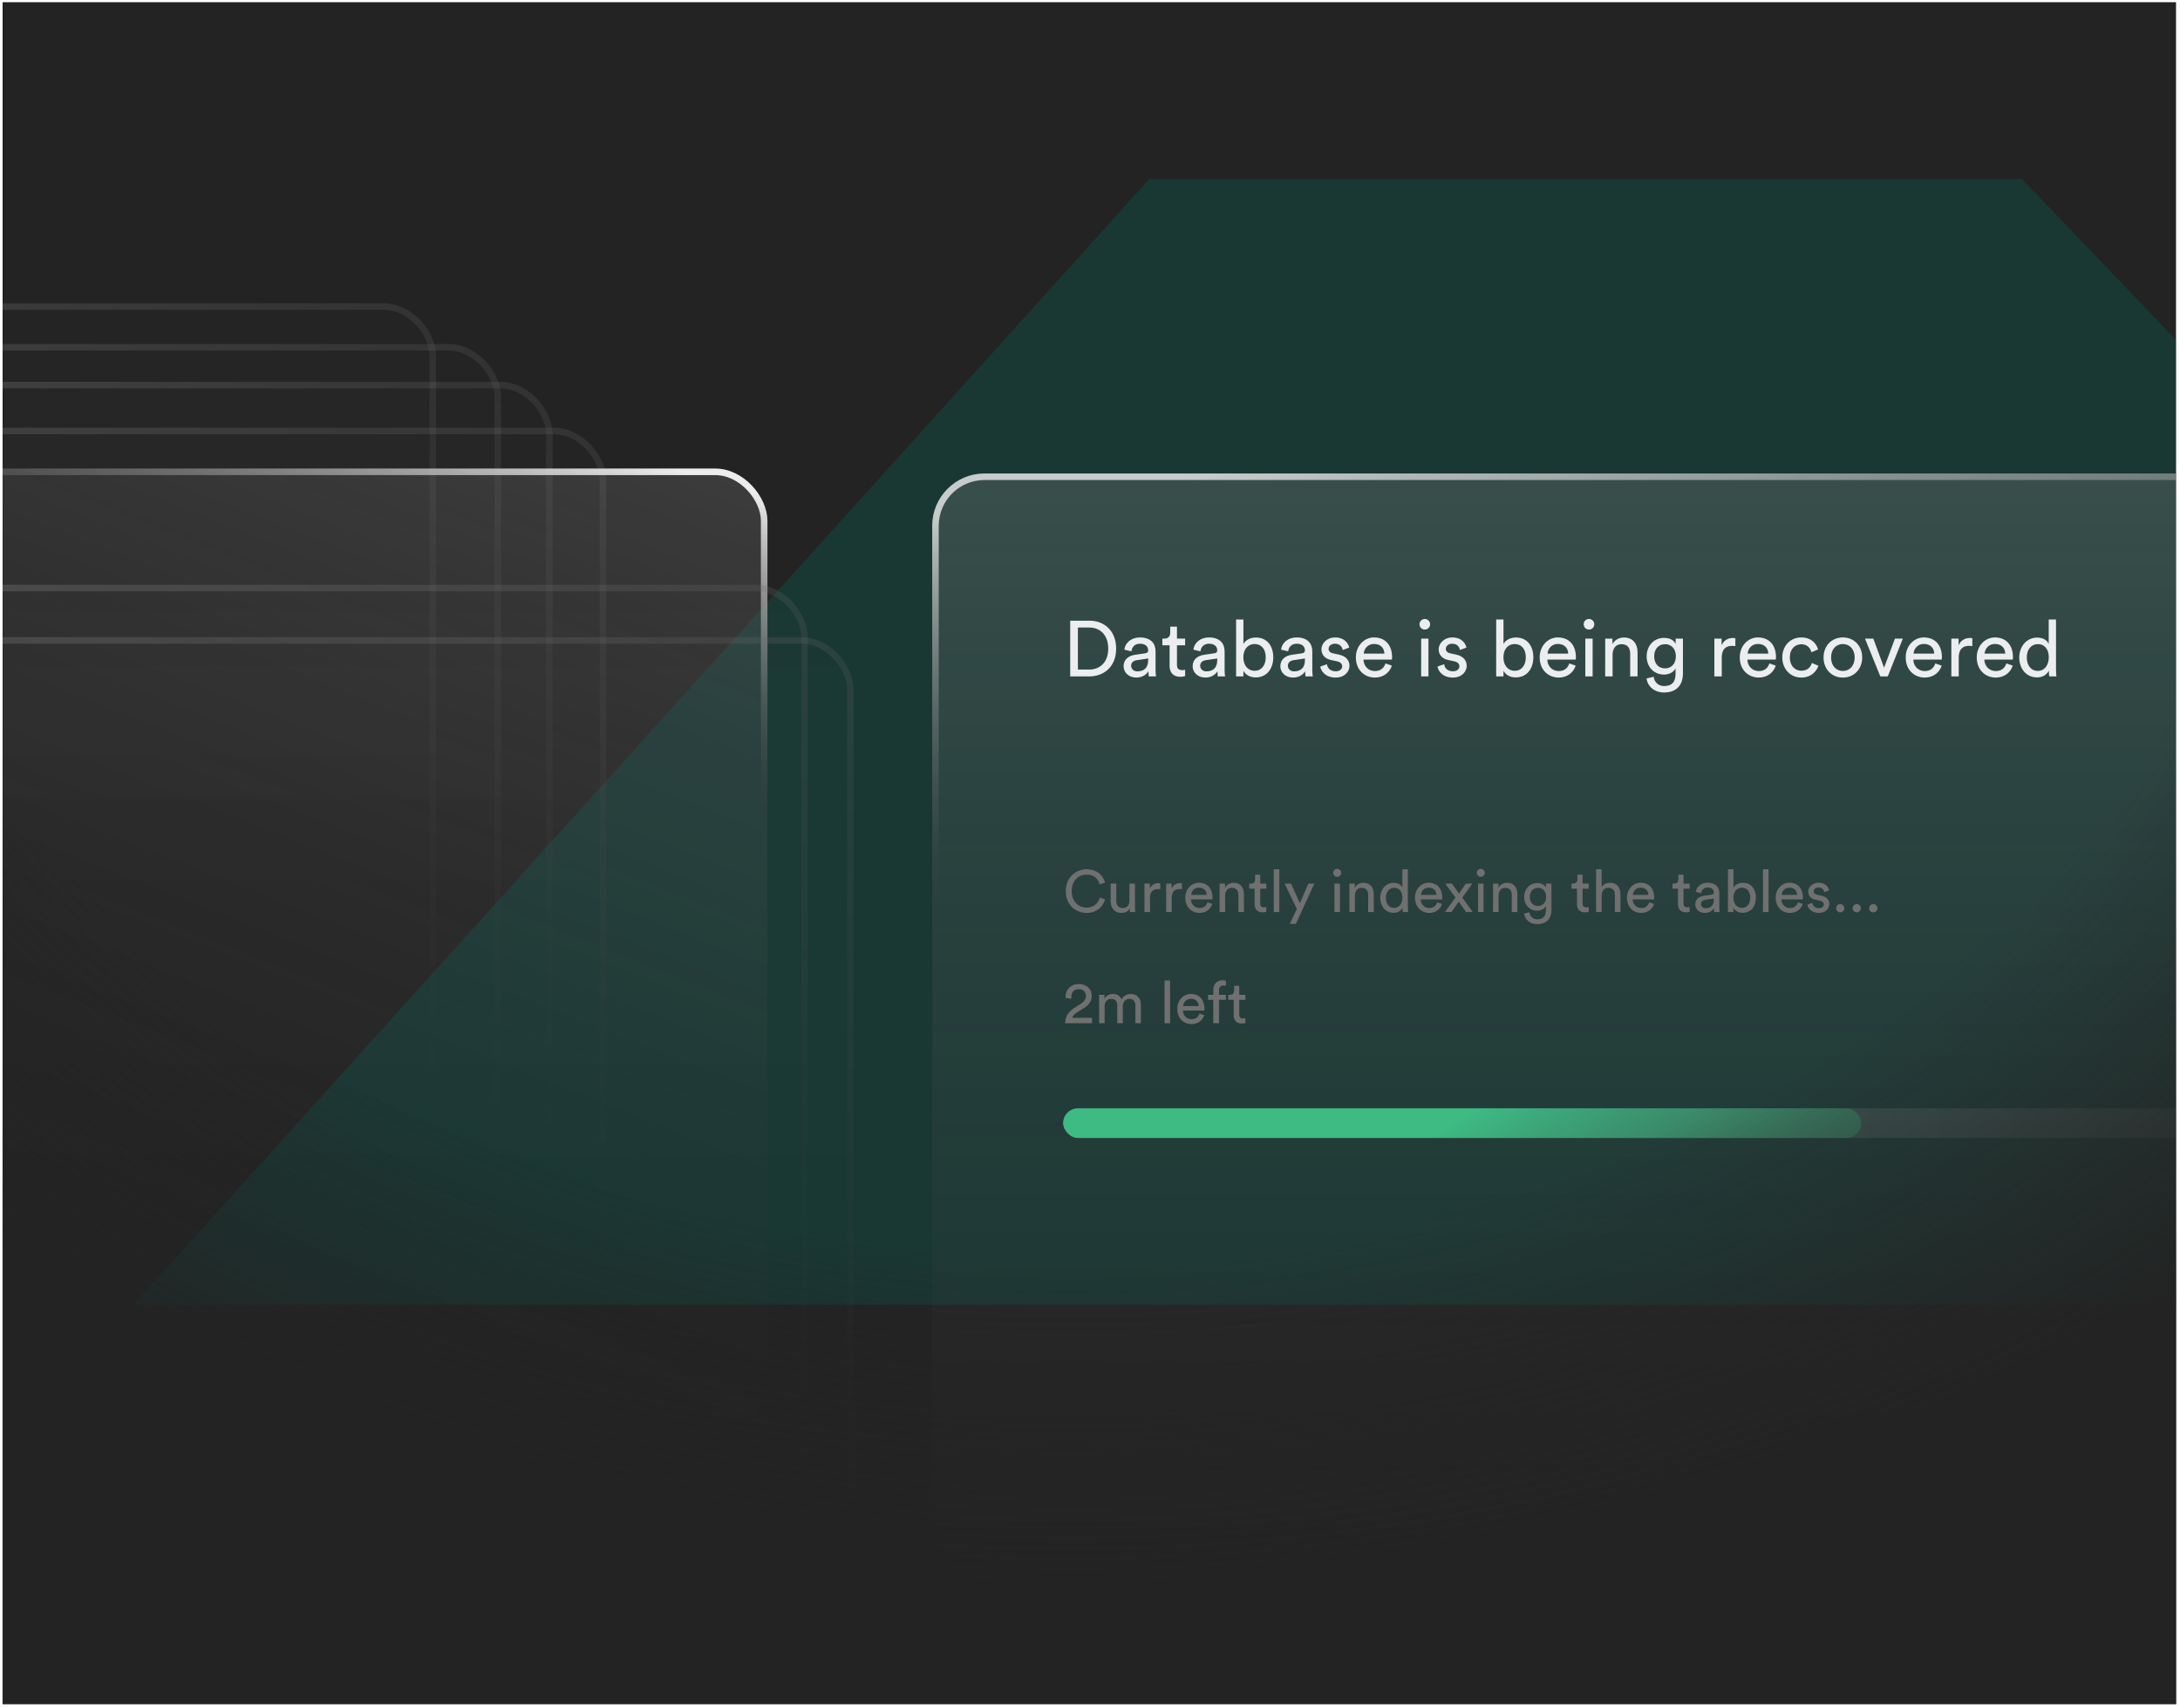 <svg width="333" height="261" viewBox="0 0 333 261" fill="none" xmlns="http://www.w3.org/2000/svg">
<g clip-path="url(#clip0_2610_74779)">
<rect width="332" height="260" transform="translate(0.395 0.335)" fill="#232323"/>
<g filter="url(#filter0_f_2610_74779)">
<path d="M473.395 199.336L20.395 199.336L175.566 27.336L308.869 27.336L473.395 199.336Z" fill="#0B554C" fill-opacity="0.4"/>
</g>
<g filter="url(#filter1_b_2610_74779)">
<rect x="-211.605" y="46.335" width="278.212" height="201.955" rx="8" fill="url(#paint0_linear_2610_74779)"/>
<rect x="-211.105" y="46.835" width="277.212" height="200.955" rx="7.5" stroke="url(#paint1_linear_2610_74779)"/>
</g>
<g filter="url(#filter2_b_2610_74779)">
<rect x="-201.684" y="52.559" width="278.212" height="201.955" rx="8" fill="url(#paint2_linear_2610_74779)"/>
<rect x="-201.184" y="53.059" width="277.212" height="200.955" rx="7.5" stroke="url(#paint3_linear_2610_74779)"/>
</g>
<g filter="url(#filter3_b_2610_74779)">
<rect x="-158.605" y="58.335" width="243.017" height="186.872" rx="8" fill="url(#paint4_linear_2610_74779)"/>
<rect x="-158.105" y="58.835" width="242.017" height="185.872" rx="7.5" stroke="url(#paint5_linear_2610_74779)"/>
</g>
<g filter="url(#filter4_b_2610_74779)">
<rect x="-185.605" y="65.335" width="278.212" height="201.955" rx="8" fill="url(#paint6_linear_2610_74779)"/>
<rect x="-185.105" y="65.835" width="277.212" height="200.955" rx="7.5" stroke="url(#paint7_linear_2610_74779)"/>
</g>
<g filter="url(#filter5_b_2610_74779)">
<rect x="-98.974" y="71.581" width="216.201" height="147.486" rx="8" fill="url(#paint8_linear_2610_74779)"/>
<rect x="-98.474" y="72.081" width="215.201" height="146.486" rx="7.5" stroke="url(#paint9_linear_2610_74779)"/>
</g>
<g filter="url(#filter6_b_2610_74779)">
<rect x="-154.605" y="89.335" width="278" height="214" rx="8" fill="url(#paint10_linear_2610_74779)"/>
<rect x="-154.105" y="89.835" width="277" height="213" rx="7.5" stroke="url(#paint11_linear_2610_74779)"/>
</g>
<g filter="url(#filter7_b_2610_74779)">
<rect x="-188.605" y="97.335" width="319" height="231" rx="8" fill="url(#paint12_linear_2610_74779)"/>
<rect x="-188.105" y="97.835" width="318" height="230" rx="7.5" stroke="url(#paint13_linear_2610_74779)"/>
</g>
<g filter="url(#filter8_b_2610_74779)">
<path d="M142.395 80.335C142.395 75.917 145.976 72.335 150.395 72.335H613.208C617.626 72.335 621.208 75.917 621.208 80.335V275.335C621.208 279.754 617.626 283.335 613.208 283.335H150.395C145.976 283.335 142.395 279.754 142.395 275.335V80.335Z" fill="url(#paint14_linear_2610_74779)"/>
<path d="M142.895 80.335C142.895 76.193 146.252 72.835 150.395 72.835H613.208C617.35 72.835 620.708 76.193 620.708 80.335V275.335C620.708 279.478 617.35 282.835 613.208 282.835H150.395C146.252 282.835 142.895 279.478 142.895 275.335V80.335Z" stroke="url(#paint15_linear_2610_74779)"/>
</g>
<path d="M164.651 102.291V95.871H166.415C167.987 95.871 169.283 96.951 169.283 99.099C169.283 101.235 167.963 102.291 166.391 102.291H164.651ZM166.427 103.335C168.587 103.335 170.495 101.883 170.495 99.099C170.495 96.303 168.611 94.827 166.451 94.827H163.475V103.335H166.427ZM171.631 101.787C171.631 102.699 172.387 103.515 173.563 103.515C174.595 103.515 175.171 102.963 175.423 102.555C175.423 102.975 175.459 103.191 175.483 103.335H176.587C176.563 103.191 176.515 102.891 176.515 102.387V99.495C176.515 98.367 175.843 97.383 174.115 97.383C172.867 97.383 171.871 98.151 171.751 99.255L172.831 99.507C172.903 98.835 173.347 98.343 174.139 98.343C175.015 98.343 175.387 98.811 175.387 99.375C175.387 99.579 175.291 99.759 174.943 99.807L173.383 100.035C172.387 100.179 171.631 100.755 171.631 101.787ZM173.719 102.567C173.143 102.567 172.783 102.159 172.783 101.727C172.783 101.211 173.143 100.935 173.623 100.863L175.387 100.599V100.863C175.387 102.123 174.643 102.567 173.719 102.567ZM179.785 95.739H178.753V96.675C178.753 97.179 178.489 97.563 177.865 97.563H177.553V98.583H178.657V101.751C178.657 102.795 179.281 103.395 180.265 103.395C180.649 103.395 180.937 103.323 181.033 103.287V102.327C180.937 102.351 180.733 102.375 180.589 102.375C180.001 102.375 179.785 102.111 179.785 101.583V98.583H181.033V97.563H179.785V95.739ZM182.178 101.787C182.178 102.699 182.934 103.515 184.11 103.515C185.142 103.515 185.718 102.963 185.97 102.555C185.97 102.975 186.006 103.191 186.03 103.335H187.134C187.11 103.191 187.062 102.891 187.062 102.387V99.495C187.062 98.367 186.39 97.383 184.662 97.383C183.414 97.383 182.418 98.151 182.298 99.255L183.378 99.507C183.45 98.835 183.894 98.343 184.686 98.343C185.562 98.343 185.934 98.811 185.934 99.375C185.934 99.579 185.838 99.759 185.49 99.807L183.93 100.035C182.934 100.179 182.178 100.755 182.178 101.787ZM184.266 102.567C183.69 102.567 183.33 102.159 183.33 101.727C183.33 101.211 183.69 100.935 184.17 100.863L185.934 100.599V100.863C185.934 102.123 185.19 102.567 184.266 102.567ZM189.935 103.335V102.495C190.295 103.119 190.955 103.491 191.807 103.491C193.523 103.491 194.495 102.135 194.495 100.419C194.495 98.739 193.595 97.395 191.843 97.395C190.883 97.395 190.211 97.863 189.935 98.379V94.647H188.819V103.335H189.935ZM193.343 100.419C193.343 101.667 192.671 102.483 191.639 102.483C190.643 102.483 189.923 101.667 189.923 100.419C189.923 99.171 190.643 98.391 191.639 98.391C192.683 98.391 193.343 99.171 193.343 100.419ZM195.573 101.787C195.573 102.699 196.329 103.515 197.505 103.515C198.537 103.515 199.113 102.963 199.365 102.555C199.365 102.975 199.401 103.191 199.425 103.335H200.529C200.505 103.191 200.457 102.891 200.457 102.387V99.495C200.457 98.367 199.785 97.383 198.057 97.383C196.809 97.383 195.813 98.151 195.693 99.255L196.773 99.507C196.845 98.835 197.289 98.343 198.081 98.343C198.957 98.343 199.329 98.811 199.329 99.375C199.329 99.579 199.233 99.759 198.885 99.807L197.325 100.035C196.329 100.179 195.573 100.755 195.573 101.787ZM197.661 102.567C197.085 102.567 196.725 102.159 196.725 101.727C196.725 101.211 197.085 100.935 197.565 100.863L199.329 100.599V100.863C199.329 102.123 198.585 102.567 197.661 102.567ZM201.674 101.835C201.77 102.495 202.442 103.515 204.026 103.515C205.454 103.515 206.138 102.543 206.138 101.727C206.138 100.875 205.586 100.239 204.542 100.011L203.606 99.807C203.162 99.711 202.946 99.459 202.946 99.111C202.946 98.715 203.33 98.343 203.906 98.343C204.818 98.343 205.058 99.003 205.106 99.303L206.102 98.931C205.982 98.415 205.49 97.383 203.906 97.383C202.778 97.383 201.854 98.223 201.854 99.207C201.854 100.023 202.394 100.635 203.294 100.827L204.278 101.043C204.758 101.151 205.022 101.427 205.022 101.787C205.022 102.195 204.674 102.555 204.038 102.555C203.222 102.555 202.766 102.075 202.694 101.475L201.674 101.835ZM208.313 99.855C208.361 99.111 208.937 98.379 209.885 98.379C210.905 98.379 211.445 99.027 211.469 99.855H208.313ZM211.637 101.355C211.421 102.003 210.953 102.519 210.017 102.519C209.045 102.519 208.301 101.799 208.277 100.767H212.621C212.633 100.695 212.645 100.551 212.645 100.407C212.645 98.607 211.649 97.383 209.873 97.383C208.421 97.383 207.113 98.619 207.113 100.431C207.113 102.387 208.469 103.515 210.017 103.515C211.361 103.515 212.285 102.711 212.609 101.691L211.637 101.355ZM218.201 103.335V97.563H217.085V103.335H218.201ZM216.833 95.379C216.833 95.823 217.193 96.183 217.637 96.183C218.093 96.183 218.453 95.823 218.453 95.379C218.453 94.923 218.093 94.563 217.637 94.563C217.193 94.563 216.833 94.923 216.833 95.379ZM219.58 101.835C219.676 102.495 220.348 103.515 221.932 103.515C223.36 103.515 224.044 102.543 224.044 101.727C224.044 100.875 223.492 100.239 222.448 100.011L221.512 99.807C221.068 99.711 220.852 99.459 220.852 99.111C220.852 98.715 221.236 98.343 221.812 98.343C222.724 98.343 222.964 99.003 223.012 99.303L224.008 98.931C223.888 98.415 223.396 97.383 221.812 97.383C220.684 97.383 219.76 98.223 219.76 99.207C219.76 100.023 220.3 100.635 221.2 100.827L222.184 101.043C222.664 101.151 222.928 101.427 222.928 101.787C222.928 102.195 222.58 102.555 221.944 102.555C221.128 102.555 220.672 102.075 220.6 101.475L219.58 101.835ZM229.662 103.335V102.495C230.022 103.119 230.682 103.491 231.534 103.491C233.25 103.491 234.222 102.135 234.222 100.419C234.222 98.739 233.322 97.395 231.57 97.395C230.61 97.395 229.938 97.863 229.662 98.379V94.647H228.546V103.335H229.662ZM233.07 100.419C233.07 101.667 232.398 102.483 231.366 102.483C230.37 102.483 229.65 101.667 229.65 100.419C229.65 99.171 230.37 98.391 231.366 98.391C232.41 98.391 233.07 99.171 233.07 100.419ZM236.391 99.855C236.439 99.111 237.015 98.379 237.963 98.379C238.983 98.379 239.523 99.027 239.547 99.855H236.391ZM239.715 101.355C239.499 102.003 239.031 102.519 238.095 102.519C237.123 102.519 236.379 101.799 236.355 100.767H240.699C240.711 100.695 240.723 100.551 240.723 100.407C240.723 98.607 239.727 97.383 237.951 97.383C236.499 97.383 235.191 98.619 235.191 100.431C235.191 102.387 236.547 103.515 238.095 103.515C239.439 103.515 240.363 102.711 240.687 101.691L239.715 101.355ZM243.279 103.335V97.563H242.163V103.335H243.279ZM241.911 95.379C241.911 95.823 242.271 96.183 242.715 96.183C243.171 96.183 243.531 95.823 243.531 95.379C243.531 94.923 243.171 94.563 242.715 94.563C242.271 94.563 241.911 94.923 241.911 95.379ZM246.326 99.999C246.326 99.123 246.782 98.415 247.67 98.415C248.678 98.415 249.014 99.063 249.014 99.867V103.335H250.142V99.675C250.142 98.391 249.458 97.395 248.078 97.395C247.406 97.395 246.722 97.671 246.302 98.391V97.563H245.198V103.335H246.326V99.999ZM251.517 103.647C251.661 104.883 252.741 105.795 254.181 105.795C256.353 105.795 257.073 104.367 257.073 102.903V97.563H255.957V98.367C255.669 97.791 255.069 97.455 254.181 97.455C252.597 97.455 251.529 98.703 251.529 100.263C251.529 101.895 252.645 103.059 254.181 103.059C255.045 103.059 255.669 102.639 255.945 102.111V102.939C255.945 104.187 255.393 104.811 254.181 104.811C253.305 104.811 252.693 104.199 252.609 103.395L251.517 103.647ZM254.349 102.111C253.329 102.111 252.681 101.391 252.681 100.263C252.681 99.147 253.353 98.415 254.349 98.415C255.321 98.415 255.993 99.147 255.993 100.263C255.993 101.379 255.321 102.111 254.349 102.111ZM265.078 97.503C265.018 97.491 264.862 97.467 264.706 97.467C264.118 97.467 263.398 97.683 262.978 98.571V97.563H261.874V103.335H263.002V100.443C263.002 99.171 263.638 98.667 264.586 98.667C264.742 98.667 264.91 98.679 265.078 98.703V97.503ZM266.954 99.855C267.002 99.111 267.578 98.379 268.526 98.379C269.546 98.379 270.086 99.027 270.11 99.855H266.954ZM270.278 101.355C270.062 102.003 269.594 102.519 268.658 102.519C267.686 102.519 266.942 101.799 266.918 100.767H271.262C271.274 100.695 271.286 100.551 271.286 100.407C271.286 98.607 270.29 97.383 268.514 97.383C267.062 97.383 265.754 98.619 265.754 100.431C265.754 102.387 267.11 103.515 268.658 103.515C270.002 103.515 270.926 102.711 271.25 101.691L270.278 101.355ZM275.15 98.427C276.134 98.427 276.554 99.087 276.698 99.651L277.718 99.219C277.478 98.343 276.686 97.383 275.15 97.383C273.506 97.383 272.246 98.643 272.246 100.443C272.246 102.195 273.482 103.515 275.162 103.515C276.662 103.515 277.49 102.543 277.766 101.715L276.77 101.283C276.638 101.739 276.242 102.471 275.162 102.471C274.226 102.471 273.398 101.763 273.398 100.443C273.398 99.099 274.238 98.427 275.15 98.427ZM281.502 102.507C280.542 102.507 279.702 101.787 279.702 100.443C279.702 99.111 280.542 98.391 281.502 98.391C282.462 98.391 283.302 99.111 283.302 100.443C283.302 101.787 282.462 102.507 281.502 102.507ZM281.502 97.383C279.774 97.383 278.55 98.691 278.55 100.443C278.55 102.207 279.774 103.515 281.502 103.515C283.23 103.515 284.454 102.207 284.454 100.443C284.454 98.691 283.23 97.383 281.502 97.383ZM290.666 97.563H289.454L287.798 102.015L286.154 97.563H284.882L287.222 103.335H288.362L290.666 97.563ZM292.301 99.855C292.349 99.111 292.925 98.379 293.873 98.379C294.893 98.379 295.433 99.027 295.457 99.855H292.301ZM295.625 101.355C295.409 102.003 294.941 102.519 294.005 102.519C293.033 102.519 292.289 101.799 292.265 100.767H296.609C296.621 100.695 296.633 100.551 296.633 100.407C296.633 98.607 295.637 97.383 293.861 97.383C292.409 97.383 291.101 98.619 291.101 100.431C291.101 102.387 292.457 103.515 294.005 103.515C295.349 103.515 296.273 102.711 296.597 101.691L295.625 101.355ZM301.277 97.503C301.217 97.491 301.061 97.467 300.905 97.467C300.317 97.467 299.597 97.683 299.177 98.571V97.563H298.073V103.335H299.201V100.443C299.201 99.171 299.837 98.667 300.785 98.667C300.941 98.667 301.109 98.679 301.277 98.703V97.503ZM303.153 99.855C303.201 99.111 303.777 98.379 304.725 98.379C305.745 98.379 306.285 99.027 306.309 99.855H303.153ZM306.477 101.355C306.261 102.003 305.793 102.519 304.857 102.519C303.885 102.519 303.141 101.799 303.117 100.767H307.461C307.473 100.695 307.485 100.551 307.485 100.407C307.485 98.607 306.489 97.383 304.713 97.383C303.261 97.383 301.953 98.619 301.953 100.431C301.953 102.387 303.309 103.515 304.857 103.515C306.201 103.515 307.125 102.711 307.449 101.691L306.477 101.355ZM309.597 100.431C309.597 99.243 310.269 98.403 311.301 98.403C312.333 98.403 312.957 99.219 312.957 100.407C312.957 101.595 312.321 102.495 311.289 102.495C310.209 102.495 309.597 101.619 309.597 100.431ZM312.969 102.555C312.969 102.903 313.005 103.203 313.029 103.335H314.121C314.109 103.239 314.061 102.819 314.061 102.267V94.647H312.945V98.379C312.753 97.911 312.201 97.407 311.181 97.407C309.549 97.407 308.445 98.799 308.445 100.431C308.445 102.147 309.489 103.491 311.181 103.491C312.081 103.491 312.693 103.011 312.969 102.459V102.555Z" fill="#ECEDEE"/>
<path d="M165.977 139.471C167.448 139.471 168.459 138.613 168.802 137.413L168.017 137.124C167.755 138 167.069 138.659 165.977 138.659C164.813 138.659 163.703 137.801 163.703 136.132C163.703 134.462 164.813 133.614 165.977 133.614C167.024 133.614 167.728 134.155 167.972 135.121L168.793 134.832C168.468 133.596 167.439 132.802 165.977 132.802C164.389 132.802 162.801 133.993 162.801 136.132C162.801 138.271 164.326 139.471 165.977 139.471ZM172.569 138.812C172.569 138.993 172.587 139.236 172.605 139.335H173.418C173.399 139.182 173.372 138.875 173.372 138.532V134.995H172.524V137.612C172.524 138.271 172.181 138.722 171.495 138.722C170.782 138.722 170.512 138.198 170.512 137.603V134.995H169.663V137.729C169.663 138.713 170.277 139.471 171.288 139.471C171.793 139.471 172.335 139.263 172.569 138.812ZM177.23 134.95C177.184 134.941 177.067 134.923 176.95 134.923C176.508 134.923 175.966 135.085 175.65 135.753V134.995H174.82V139.335H175.668V137.161C175.668 136.204 176.147 135.825 176.86 135.825C176.977 135.825 177.103 135.834 177.23 135.852V134.95ZM180.543 134.95C180.498 134.941 180.381 134.923 180.263 134.923C179.821 134.923 179.28 135.085 178.964 135.753V134.995H178.134V139.335H178.982V137.161C178.982 136.204 179.46 135.825 180.173 135.825C180.29 135.825 180.417 135.834 180.543 135.852V134.95ZM181.954 136.718C181.99 136.159 182.423 135.608 183.136 135.608C183.903 135.608 184.309 136.096 184.327 136.718H181.954ZM184.453 137.846C184.291 138.334 183.939 138.722 183.235 138.722C182.504 138.722 181.945 138.18 181.927 137.404H185.193C185.202 137.35 185.212 137.242 185.212 137.133C185.212 135.78 184.462 134.859 183.127 134.859C182.035 134.859 181.051 135.789 181.051 137.152C181.051 138.623 182.071 139.471 183.235 139.471C184.246 139.471 184.941 138.866 185.184 138.099L184.453 137.846ZM187.143 136.827C187.143 136.168 187.486 135.635 188.153 135.635C188.911 135.635 189.164 136.123 189.164 136.727V139.335H190.012V136.583C190.012 135.617 189.498 134.868 188.46 134.868C187.955 134.868 187.44 135.076 187.125 135.617V134.995H186.294V139.335H187.143V136.827ZM192.499 133.623H191.723V134.327C191.723 134.706 191.524 134.995 191.055 134.995H190.82V135.762H191.651V138.144C191.651 138.929 192.12 139.381 192.86 139.381C193.149 139.381 193.365 139.326 193.437 139.299V138.577C193.365 138.595 193.212 138.613 193.103 138.613C192.661 138.613 192.499 138.415 192.499 138.018V135.762H193.437V134.995H192.499V133.623ZM195.418 139.335V132.802H194.57V139.335H195.418ZM197.944 141.149L200.769 134.995H199.857L198.558 137.991L197.204 134.995H196.229L198.097 138.857L197.014 141.149H197.944ZM204.68 139.335V134.995H203.841V139.335H204.68ZM203.651 133.352C203.651 133.686 203.922 133.957 204.256 133.957C204.599 133.957 204.87 133.686 204.87 133.352C204.87 133.009 204.599 132.739 204.256 132.739C203.922 132.739 203.651 133.009 203.651 133.352ZM206.972 136.827C206.972 136.168 207.315 135.635 207.982 135.635C208.74 135.635 208.993 136.123 208.993 136.727V139.335H209.841V136.583C209.841 135.617 209.327 134.868 208.289 134.868C207.784 134.868 207.269 135.076 206.954 135.617V134.995H206.123V139.335H206.972V136.827ZM211.696 137.152C211.696 136.258 212.201 135.626 212.978 135.626C213.754 135.626 214.223 136.24 214.223 137.133C214.223 138.027 213.745 138.704 212.969 138.704C212.156 138.704 211.696 138.045 211.696 137.152ZM214.232 138.749C214.232 139.011 214.259 139.236 214.277 139.335H215.098C215.089 139.263 215.053 138.947 215.053 138.532V132.802H214.214V135.608C214.07 135.256 213.654 134.877 212.887 134.877C211.66 134.877 210.83 135.924 210.83 137.152C210.83 138.442 211.615 139.453 212.887 139.453C213.564 139.453 214.024 139.092 214.232 138.677V138.749ZM217.047 136.718C217.083 136.159 217.516 135.608 218.229 135.608C218.996 135.608 219.402 136.096 219.42 136.718H217.047ZM219.546 137.846C219.384 138.334 219.032 138.722 218.328 138.722C217.597 138.722 217.038 138.18 217.02 137.404H220.286C220.295 137.35 220.304 137.242 220.304 137.133C220.304 135.78 219.555 134.859 218.22 134.859C217.128 134.859 216.144 135.789 216.144 137.152C216.144 138.623 217.164 139.471 218.328 139.471C219.339 139.471 220.034 138.866 220.277 138.099L219.546 137.846ZM220.711 139.335H221.722L222.823 137.738L223.942 139.335H224.962C224.7 138.983 223.626 137.476 223.365 137.124L224.908 134.995H223.906L222.859 136.52L221.794 134.995H220.766L222.327 137.124L220.711 139.335ZM226.615 139.335V134.995H225.776V139.335H226.615ZM225.587 133.352C225.587 133.686 225.857 133.957 226.191 133.957C226.534 133.957 226.805 133.686 226.805 133.352C226.805 133.009 226.534 132.739 226.191 132.739C225.857 132.739 225.587 133.009 225.587 133.352ZM228.907 136.827C228.907 136.168 229.25 135.635 229.918 135.635C230.676 135.635 230.928 136.123 230.928 136.727V139.335H231.777V136.583C231.777 135.617 231.262 134.868 230.224 134.868C229.719 134.868 229.205 135.076 228.889 135.617V134.995H228.059V139.335H228.907V136.827ZM232.81 139.57C232.918 140.5 233.731 141.185 234.814 141.185C236.447 141.185 236.988 140.112 236.988 139.011V134.995H236.149V135.599C235.933 135.166 235.481 134.913 234.814 134.913C233.622 134.913 232.819 135.852 232.819 137.025C232.819 138.253 233.658 139.128 234.814 139.128C235.463 139.128 235.933 138.812 236.14 138.415V139.038C236.14 139.976 235.725 140.445 234.814 140.445C234.155 140.445 233.695 139.985 233.631 139.381L232.81 139.57ZM234.94 138.415C234.173 138.415 233.686 137.873 233.686 137.025C233.686 136.186 234.191 135.635 234.94 135.635C235.671 135.635 236.176 136.186 236.176 137.025C236.176 137.864 235.671 138.415 234.94 138.415ZM241.736 133.623H240.96V134.327C240.96 134.706 240.762 134.995 240.293 134.995H240.058V135.762H240.888V138.144C240.888 138.929 241.357 139.381 242.097 139.381C242.386 139.381 242.603 139.326 242.675 139.299V138.577C242.603 138.595 242.449 138.613 242.341 138.613C241.899 138.613 241.736 138.415 241.736 138.018V135.762H242.675V134.995H241.736V133.623ZM244.656 136.782C244.674 136.141 245.016 135.635 245.666 135.635C246.424 135.635 246.677 136.123 246.677 136.727V139.335H247.525V136.583C247.525 135.617 247.011 134.868 245.973 134.868C245.477 134.868 244.971 135.04 244.656 135.5V132.802H243.807V139.335H244.656V136.782ZM249.425 136.718C249.461 136.159 249.894 135.608 250.607 135.608C251.374 135.608 251.78 136.096 251.799 136.718H249.425ZM251.925 137.846C251.762 138.334 251.41 138.722 250.707 138.722C249.976 138.722 249.416 138.18 249.398 137.404H252.665C252.674 137.35 252.683 137.242 252.683 137.133C252.683 135.78 251.934 134.859 250.598 134.859C249.506 134.859 248.523 135.789 248.523 137.152C248.523 138.623 249.542 139.471 250.707 139.471C251.717 139.471 252.412 138.866 252.656 138.099L251.925 137.846ZM257.159 133.623H256.383V134.327C256.383 134.706 256.184 134.995 255.715 134.995H255.48V135.762H256.311V138.144C256.311 138.929 256.78 139.381 257.52 139.381C257.809 139.381 258.025 139.326 258.097 139.299V138.577C258.025 138.595 257.872 138.613 257.764 138.613C257.321 138.613 257.159 138.415 257.159 138.018V135.762H258.097V134.995H257.159V133.623ZM258.959 138.171C258.959 138.857 259.528 139.471 260.412 139.471C261.188 139.471 261.621 139.056 261.811 138.749C261.811 139.065 261.838 139.227 261.856 139.335H262.686C262.668 139.227 262.632 139.002 262.632 138.623V136.448C262.632 135.599 262.127 134.859 260.827 134.859C259.889 134.859 259.14 135.437 259.049 136.267L259.861 136.457C259.916 135.951 260.25 135.581 260.845 135.581C261.504 135.581 261.784 135.933 261.784 136.357C261.784 136.511 261.711 136.646 261.45 136.682L260.277 136.854C259.528 136.962 258.959 137.395 258.959 138.171ZM260.529 138.758C260.096 138.758 259.825 138.451 259.825 138.126C259.825 137.738 260.096 137.531 260.457 137.476L261.784 137.278V137.476C261.784 138.424 261.224 138.758 260.529 138.758ZM264.793 139.335V138.704C265.063 139.173 265.56 139.453 266.201 139.453C267.491 139.453 268.222 138.433 268.222 137.143C268.222 135.879 267.545 134.868 266.228 134.868C265.506 134.868 265 135.22 264.793 135.608V132.802H263.953V139.335H264.793ZM267.356 137.143C267.356 138.081 266.85 138.695 266.074 138.695C265.325 138.695 264.784 138.081 264.784 137.143C264.784 136.204 265.325 135.617 266.074 135.617C266.859 135.617 267.356 136.204 267.356 137.143ZM270.151 139.335V132.802H269.303V139.335H270.151ZM272.145 136.718C272.181 136.159 272.614 135.608 273.327 135.608C274.094 135.608 274.5 136.096 274.518 136.718H272.145ZM274.644 137.846C274.482 138.334 274.13 138.722 273.426 138.722C272.695 138.722 272.136 138.18 272.118 137.404H275.384C275.394 137.35 275.403 137.242 275.403 137.133C275.403 135.78 274.654 134.859 273.318 134.859C272.226 134.859 271.242 135.789 271.242 137.152C271.242 138.623 272.262 139.471 273.426 139.471C274.437 139.471 275.132 138.866 275.375 138.099L274.644 137.846ZM276.079 138.207C276.151 138.704 276.657 139.471 277.848 139.471C278.922 139.471 279.436 138.74 279.436 138.126C279.436 137.485 279.021 137.007 278.236 136.836L277.532 136.682C277.198 136.61 277.036 136.421 277.036 136.159C277.036 135.861 277.325 135.581 277.758 135.581C278.444 135.581 278.624 136.078 278.66 136.303L279.409 136.023C279.319 135.635 278.949 134.859 277.758 134.859C276.91 134.859 276.215 135.491 276.215 136.231C276.215 136.845 276.621 137.305 277.298 137.449L278.038 137.612C278.399 137.693 278.597 137.901 278.597 138.171C278.597 138.478 278.335 138.749 277.857 138.749C277.243 138.749 276.901 138.388 276.846 137.937L276.079 138.207ZM280.476 138.758C280.476 139.11 280.746 139.381 281.098 139.381C281.45 139.381 281.73 139.11 281.73 138.758C281.73 138.406 281.45 138.126 281.098 138.126C280.746 138.126 280.476 138.406 280.476 138.758ZM282.996 138.758C282.996 139.11 283.267 139.381 283.619 139.381C283.971 139.381 284.25 139.11 284.25 138.758C284.25 138.406 283.971 138.126 283.619 138.126C283.267 138.126 282.996 138.406 282.996 138.758ZM285.516 138.758C285.516 139.11 285.787 139.381 286.139 139.381C286.491 139.381 286.771 139.11 286.771 138.758C286.771 138.406 286.491 138.126 286.139 138.126C285.787 138.126 285.516 138.406 285.516 138.758Z" fill="#707070"/>
<path d="M163.667 152.575C163.658 152.485 163.649 152.394 163.649 152.313C163.649 151.645 164.01 151.113 164.777 151.113C165.517 151.113 165.878 151.609 165.878 152.142C165.878 152.593 165.625 153.008 165.075 153.36L164.1 153.992C163.107 154.633 162.728 155.363 162.71 156.32H166.807V155.499H163.802C163.884 155.138 164.181 154.894 164.515 154.678L165.67 153.938C166.338 153.513 166.771 152.9 166.771 152.133C166.771 151.158 166.049 150.337 164.795 150.337C163.514 150.337 162.774 151.23 162.774 152.232C162.774 152.304 162.774 152.385 162.783 152.467L163.667 152.575ZM168.732 156.32V153.703C168.732 153.053 169.138 152.602 169.743 152.602C170.393 152.602 170.664 153.035 170.664 153.595V156.32H171.512V153.694C171.512 153.071 171.918 152.602 172.514 152.602C173.154 152.602 173.434 153.026 173.434 153.595V156.32H174.273V153.504C174.273 152.367 173.533 151.853 172.775 151.853C172.225 151.853 171.665 152.052 171.322 152.674C171.088 152.115 170.564 151.853 170.023 151.853C169.517 151.853 168.976 152.079 168.705 152.557V151.979H167.893V156.32H168.732ZM178.735 156.32V149.786H177.887V156.32H178.735ZM180.729 153.703C180.765 153.143 181.198 152.593 181.911 152.593C182.678 152.593 183.084 153.08 183.102 153.703H180.729ZM183.228 154.831C183.066 155.318 182.714 155.706 182.01 155.706C181.279 155.706 180.72 155.165 180.702 154.389H183.968C183.977 154.335 183.987 154.226 183.987 154.118C183.987 152.764 183.237 151.844 181.902 151.844C180.81 151.844 179.826 152.773 179.826 154.136C179.826 155.607 180.846 156.455 182.01 156.455C183.021 156.455 183.716 155.851 183.959 155.084L183.228 154.831ZM187.253 152.746V151.979H186.206V151.293C186.206 150.698 186.594 150.553 186.892 150.553C187.109 150.553 187.217 150.59 187.262 150.608V149.85C187.226 149.823 187.046 149.759 186.757 149.759C185.972 149.759 185.331 150.283 185.331 151.248V151.979H184.528V152.746H185.331V156.32H186.206V152.746H187.253ZM189.3 150.608H188.524V151.312C188.524 151.691 188.325 151.979 187.856 151.979H187.621V152.746H188.451V155.129C188.451 155.914 188.921 156.365 189.661 156.365C189.95 156.365 190.166 156.311 190.238 156.284V155.562C190.166 155.58 190.013 155.598 189.904 155.598C189.462 155.598 189.3 155.4 189.3 155.003V152.746H190.238V151.979H189.3V150.608Z" fill="#707070"/>
<g filter="url(#filter9_b_2610_74779)">
<rect x="162.395" y="169.328" width="430" height="4.523" rx="2.262" fill="url(#paint16_linear_2610_74779)"/>
</g>
<rect x="162.395" y="169.328" width="121.921" height="4.523" rx="2.262" fill="url(#paint17_linear_2610_74779)"/>
<rect x="0.395" y="0.335" width="332" height="260" fill="url(#paint18_radial_2610_74779)"/>
</g>
<defs>
<filter id="filter0_f_2610_74779" x="-219.285" y="-212.344" width="932.36" height="651.36" filterUnits="userSpaceOnUse" color-interpolation-filters="sRGB">
<feFlood flood-opacity="0" result="BackgroundImageFix"/>
<feBlend mode="normal" in="SourceGraphic" in2="BackgroundImageFix" result="shape"/>
<feGaussianBlur stdDeviation="119.84" result="effect1_foregroundBlur_2610_74779"/>
</filter>
<filter id="filter1_b_2610_74779" x="-226.605" y="31.335" width="308.212" height="231.955" filterUnits="userSpaceOnUse" color-interpolation-filters="sRGB">
<feFlood flood-opacity="0" result="BackgroundImageFix"/>
<feGaussianBlur in="BackgroundImageFix" stdDeviation="7.5"/>
<feComposite in2="SourceAlpha" operator="in" result="effect1_backgroundBlur_2610_74779"/>
<feBlend mode="normal" in="SourceGraphic" in2="effect1_backgroundBlur_2610_74779" result="shape"/>
</filter>
<filter id="filter2_b_2610_74779" x="-216.684" y="37.559" width="308.212" height="231.955" filterUnits="userSpaceOnUse" color-interpolation-filters="sRGB">
<feFlood flood-opacity="0" result="BackgroundImageFix"/>
<feGaussianBlur in="BackgroundImageFix" stdDeviation="7.5"/>
<feComposite in2="SourceAlpha" operator="in" result="effect1_backgroundBlur_2610_74779"/>
<feBlend mode="normal" in="SourceGraphic" in2="effect1_backgroundBlur_2610_74779" result="shape"/>
</filter>
<filter id="filter3_b_2610_74779" x="-173.605" y="43.335" width="273.017" height="216.872" filterUnits="userSpaceOnUse" color-interpolation-filters="sRGB">
<feFlood flood-opacity="0" result="BackgroundImageFix"/>
<feGaussianBlur in="BackgroundImageFix" stdDeviation="7.5"/>
<feComposite in2="SourceAlpha" operator="in" result="effect1_backgroundBlur_2610_74779"/>
<feBlend mode="normal" in="SourceGraphic" in2="effect1_backgroundBlur_2610_74779" result="shape"/>
</filter>
<filter id="filter4_b_2610_74779" x="-200.605" y="50.335" width="308.212" height="231.955" filterUnits="userSpaceOnUse" color-interpolation-filters="sRGB">
<feFlood flood-opacity="0" result="BackgroundImageFix"/>
<feGaussianBlur in="BackgroundImageFix" stdDeviation="7.5"/>
<feComposite in2="SourceAlpha" operator="in" result="effect1_backgroundBlur_2610_74779"/>
<feBlend mode="normal" in="SourceGraphic" in2="effect1_backgroundBlur_2610_74779" result="shape"/>
</filter>
<filter id="filter5_b_2610_74779" x="-113.974" y="56.581" width="246.201" height="177.486" filterUnits="userSpaceOnUse" color-interpolation-filters="sRGB">
<feFlood flood-opacity="0" result="BackgroundImageFix"/>
<feGaussianBlur in="BackgroundImageFix" stdDeviation="7.5"/>
<feComposite in2="SourceAlpha" operator="in" result="effect1_backgroundBlur_2610_74779"/>
<feBlend mode="normal" in="SourceGraphic" in2="effect1_backgroundBlur_2610_74779" result="shape"/>
</filter>
<filter id="filter6_b_2610_74779" x="-169.605" y="74.335" width="308" height="244" filterUnits="userSpaceOnUse" color-interpolation-filters="sRGB">
<feFlood flood-opacity="0" result="BackgroundImageFix"/>
<feGaussianBlur in="BackgroundImageFix" stdDeviation="7.5"/>
<feComposite in2="SourceAlpha" operator="in" result="effect1_backgroundBlur_2610_74779"/>
<feBlend mode="normal" in="SourceGraphic" in2="effect1_backgroundBlur_2610_74779" result="shape"/>
</filter>
<filter id="filter7_b_2610_74779" x="-203.605" y="82.335" width="349" height="261" filterUnits="userSpaceOnUse" color-interpolation-filters="sRGB">
<feFlood flood-opacity="0" result="BackgroundImageFix"/>
<feGaussianBlur in="BackgroundImageFix" stdDeviation="7.5"/>
<feComposite in2="SourceAlpha" operator="in" result="effect1_backgroundBlur_2610_74779"/>
<feBlend mode="normal" in="SourceGraphic" in2="effect1_backgroundBlur_2610_74779" result="shape"/>
</filter>
<filter id="filter8_b_2610_74779" x="127.395" y="57.335" width="508.813" height="241" filterUnits="userSpaceOnUse" color-interpolation-filters="sRGB">
<feFlood flood-opacity="0" result="BackgroundImageFix"/>
<feGaussianBlur in="BackgroundImageFix" stdDeviation="7.5"/>
<feComposite in2="SourceAlpha" operator="in" result="effect1_backgroundBlur_2610_74779"/>
<feBlend mode="normal" in="SourceGraphic" in2="effect1_backgroundBlur_2610_74779" result="shape"/>
</filter>
<filter id="filter9_b_2610_74779" x="147.395" y="154.328" width="460" height="34.523" filterUnits="userSpaceOnUse" color-interpolation-filters="sRGB">
<feFlood flood-opacity="0" result="BackgroundImageFix"/>
<feGaussianBlur in="BackgroundImageFix" stdDeviation="7.5"/>
<feComposite in2="SourceAlpha" operator="in" result="effect1_backgroundBlur_2610_74779"/>
<feBlend mode="normal" in="SourceGraphic" in2="effect1_backgroundBlur_2610_74779" result="shape"/>
</filter>
<linearGradient id="paint0_linear_2610_74779" x1="-72.499" y1="46.335" x2="-72.499" y2="248.291" gradientUnits="userSpaceOnUse">
<stop stop-color="#656565" stop-opacity="0.01"/>
<stop offset="1" stop-color="#1C1C1C" stop-opacity="0"/>
</linearGradient>
<linearGradient id="paint1_linear_2610_74779" x1="-97.384" y1="42.127" x2="-7.883" y2="214.798" gradientUnits="userSpaceOnUse">
<stop stop-color="#868686" stop-opacity="0.37"/>
<stop offset="1" stop-color="#3E3E3E" stop-opacity="0"/>
</linearGradient>
<linearGradient id="paint2_linear_2610_74779" x1="-62.578" y1="52.559" x2="-62.578" y2="254.514" gradientUnits="userSpaceOnUse">
<stop stop-color="#656565" stop-opacity="0.01"/>
<stop offset="1" stop-color="#1C1C1C" stop-opacity="0"/>
</linearGradient>
<linearGradient id="paint3_linear_2610_74779" x1="-87.462" y1="48.35" x2="2.039" y2="221.021" gradientUnits="userSpaceOnUse">
<stop stop-color="#868686" stop-opacity="0.37"/>
<stop offset="1" stop-color="#3E3E3E" stop-opacity="0"/>
</linearGradient>
<linearGradient id="paint4_linear_2610_74779" x1="-37.097" y1="58.335" x2="-37.097" y2="245.207" gradientUnits="userSpaceOnUse">
<stop stop-color="#656565" stop-opacity="0.01"/>
<stop offset="1" stop-color="#1C1C1C" stop-opacity="0"/>
</linearGradient>
<linearGradient id="paint5_linear_2610_74779" x1="-58.833" y1="54.441" x2="26.683" y2="210.187" gradientUnits="userSpaceOnUse">
<stop stop-color="#868686" stop-opacity="0.37"/>
<stop offset="1" stop-color="#3E3E3E" stop-opacity="0"/>
</linearGradient>
<linearGradient id="paint6_linear_2610_74779" x1="-46.499" y1="65.335" x2="-46.499" y2="267.291" gradientUnits="userSpaceOnUse">
<stop stop-color="#656565" stop-opacity="0.01"/>
<stop offset="1" stop-color="#1C1C1C" stop-opacity="0"/>
</linearGradient>
<linearGradient id="paint7_linear_2610_74779" x1="-71.384" y1="61.127" x2="18.117" y2="233.798" gradientUnits="userSpaceOnUse">
<stop stop-color="#868686" stop-opacity="0.37"/>
<stop offset="1" stop-color="#3E3E3E" stop-opacity="0"/>
</linearGradient>
<linearGradient id="paint8_linear_2610_74779" x1="34.923" y1="43.09" x2="-21.329" y2="185.938" gradientUnits="userSpaceOnUse">
<stop stop-color="#828282" stop-opacity="0.26"/>
<stop offset="1" stop-color="#1C1C1C" stop-opacity="0"/>
</linearGradient>
<linearGradient id="paint9_linear_2610_74779" x1="120.395" y1="76.835" x2="106.743" y2="122.431" gradientUnits="userSpaceOnUse">
<stop stop-color="#EDEDED"/>
<stop offset="1" stop-color="#3E3E3E" stop-opacity="0"/>
</linearGradient>
<linearGradient id="paint10_linear_2610_74779" x1="-15.605" y1="89.335" x2="-15.605" y2="303.335" gradientUnits="userSpaceOnUse">
<stop stop-color="#656565" stop-opacity="0.01"/>
<stop offset="1" stop-color="#1C1C1C" stop-opacity="0"/>
</linearGradient>
<linearGradient id="paint11_linear_2610_74779" x1="-40.471" y1="84.876" x2="57.516" y2="263.143" gradientUnits="userSpaceOnUse">
<stop stop-color="#868686" stop-opacity="0.37"/>
<stop offset="1" stop-color="#3E3E3E" stop-opacity="0"/>
</linearGradient>
<linearGradient id="paint12_linear_2610_74779" x1="-29.105" y1="97.335" x2="-29.105" y2="328.335" gradientUnits="userSpaceOnUse">
<stop stop-color="#656565" stop-opacity="0.01"/>
<stop offset="1" stop-color="#1C1C1C" stop-opacity="0"/>
</linearGradient>
<linearGradient id="paint13_linear_2610_74779" x1="-57.638" y1="92.522" x2="44.591" y2="290.229" gradientUnits="userSpaceOnUse">
<stop stop-color="#868686" stop-opacity="0.37"/>
<stop offset="1" stop-color="#3E3E3E" stop-opacity="0"/>
</linearGradient>
<linearGradient id="paint14_linear_2610_74779" x1="381.801" y1="72.335" x2="381.801" y2="283.335" gradientUnits="userSpaceOnUse">
<stop stop-color="#929292" stop-opacity="0.26"/>
<stop offset="1" stop-color="#1C1C1C" stop-opacity="0"/>
</linearGradient>
<linearGradient id="paint15_linear_2610_74779" x1="172.895" y1="74.335" x2="181.895" y2="133.835" gradientUnits="userSpaceOnUse">
<stop stop-color="white" stop-opacity="0.71"/>
<stop offset="1" stop-color="#3E3E3E" stop-opacity="0"/>
</linearGradient>
<linearGradient id="paint16_linear_2610_74779" x1="227.395" y1="144.26" x2="926.395" y2="144.26" gradientUnits="userSpaceOnUse">
<stop stop-color="#929292" stop-opacity="0.26"/>
<stop offset="1" stop-color="#1C1C1C" stop-opacity="0"/>
</linearGradient>
<linearGradient id="paint17_linear_2610_74779" x1="258.395" y1="148.258" x2="301.395" y2="214.758" gradientUnits="userSpaceOnUse">
<stop stop-color="#3ECF8E" stop-opacity="0.83"/>
<stop offset="1" stop-color="#2A3635" stop-opacity="0"/>
</linearGradient>
<radialGradient id="paint18_radial_2610_74779" cx="0" cy="0" r="1" gradientUnits="userSpaceOnUse" gradientTransform="translate(163.399 54.835) rotate(89.85) scale(191.001 254.575)">
<stop offset="0.714" stop-color="#242424" stop-opacity="0"/>
<stop offset="1" stop-color="#232323"/>
</radialGradient>
<clipPath id="clip0_2610_74779">
<rect width="332" height="260" fill="white" transform="translate(0.395 0.335)"/>
</clipPath>
</defs>
</svg>
